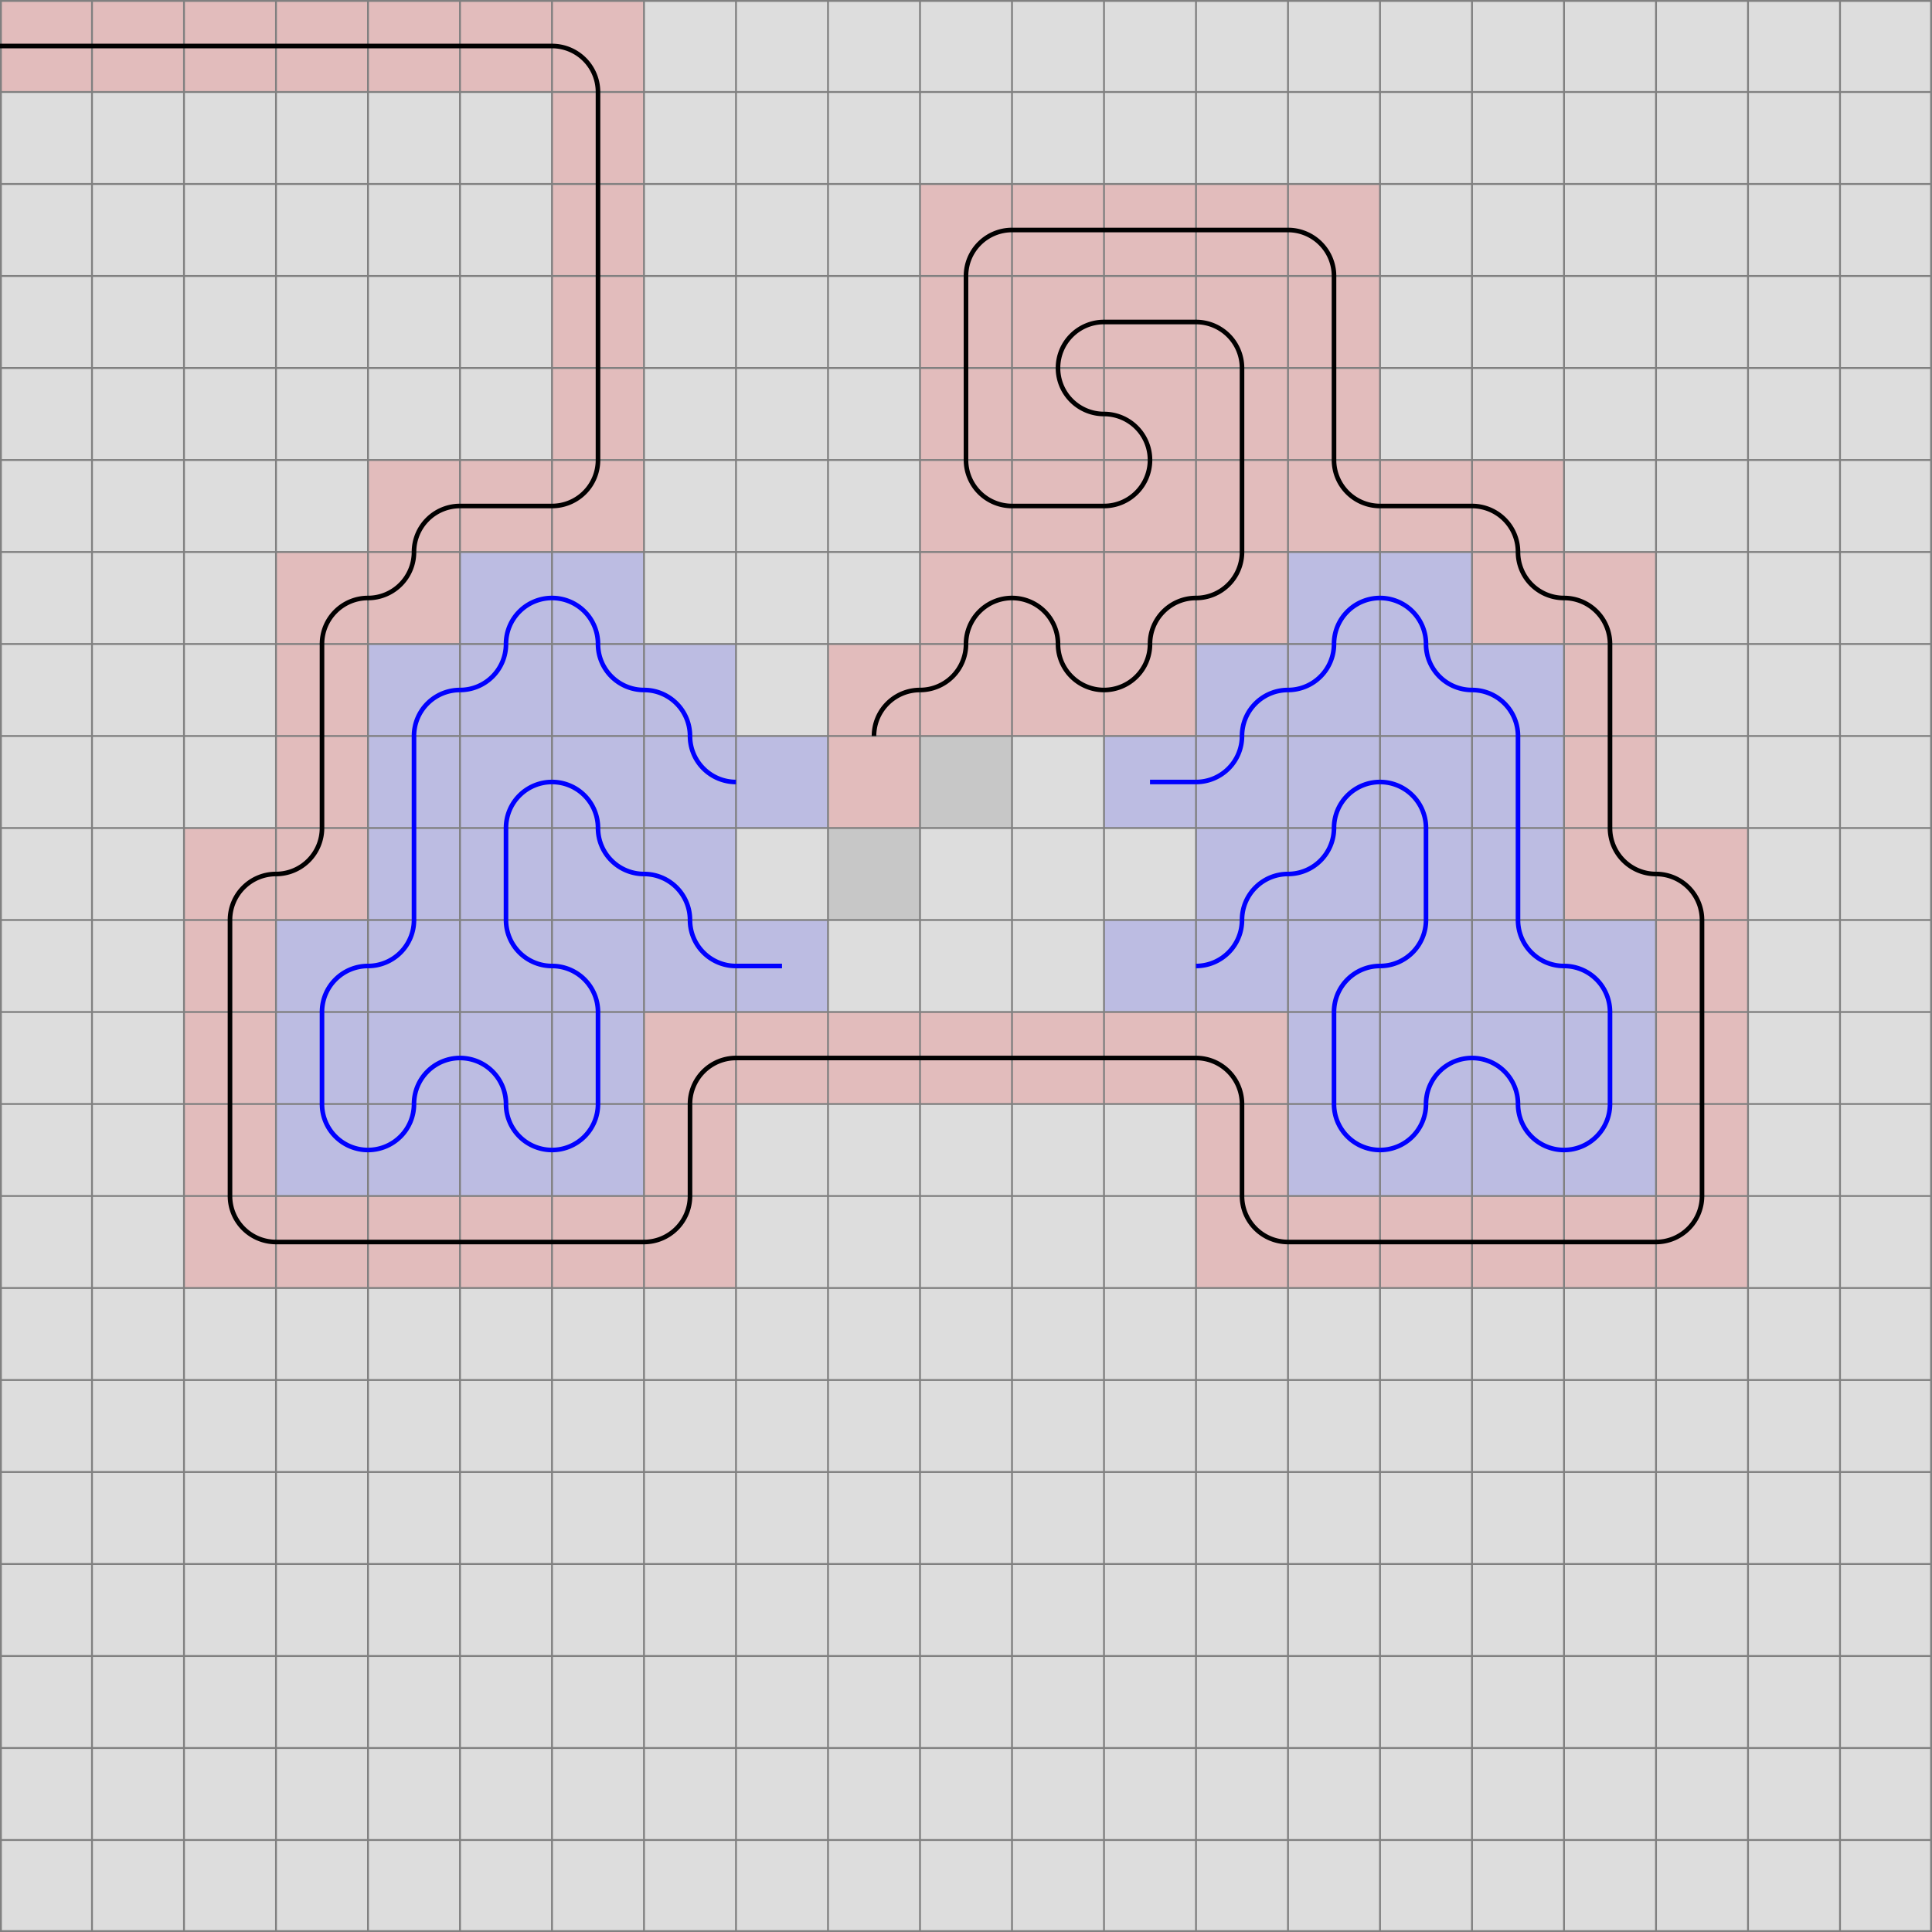 <svg xmlns="http://www.w3.org/2000/svg" viewBox="0 0 21 21">
	<path d="M0,0 h21 v21 h-21 z" fill="#dddddd" />
	<rect width="1" height="1" x="0" y="0" fill="#ff0000" fill-opacity="0.15" />
	<rect width="1" height="1" x="1" y="0" fill="#ff0000" fill-opacity="0.15" />
	<rect width="1" height="1" x="2" y="0" fill="#ff0000" fill-opacity="0.15" />
	<rect width="1" height="1" x="3" y="0" fill="#ff0000" fill-opacity="0.15" />
	<rect width="1" height="1" x="4" y="0" fill="#ff0000" fill-opacity="0.15" />
	<rect width="1" height="1" x="5" y="0" fill="#ff0000" fill-opacity="0.15" />
	<rect width="1" height="1" x="6" y="0" fill="#ff0000" fill-opacity="0.15" />
	<rect width="1" height="1" x="6" y="1" fill="#ff0000" fill-opacity="0.15" />
	<rect width="1" height="1" x="6" y="2" fill="#ff0000" fill-opacity="0.15" />
	<rect width="1" height="1" x="6" y="3" fill="#ff0000" fill-opacity="0.15" />
	<rect width="1" height="1" x="6" y="4" fill="#ff0000" fill-opacity="0.15" />
	<rect width="1" height="1" x="6" y="5" fill="#ff0000" fill-opacity="0.15" />
	<rect width="1" height="1" x="5" y="5" fill="#ff0000" fill-opacity="0.15" />
	<rect width="1" height="1" x="4" y="5" fill="#ff0000" fill-opacity="0.15" />
	<rect width="1" height="1" x="4" y="6" fill="#ff0000" fill-opacity="0.15" />
	<rect width="1" height="1" x="3" y="6" fill="#ff0000" fill-opacity="0.15" />
	<rect width="1" height="1" x="3" y="7" fill="#ff0000" fill-opacity="0.15" />
	<rect width="1" height="1" x="3" y="8" fill="#ff0000" fill-opacity="0.15" />
	<rect width="1" height="1" x="3" y="9" fill="#ff0000" fill-opacity="0.15" />
	<rect width="1" height="1" x="2" y="9" fill="#ff0000" fill-opacity="0.15" />
	<rect width="1" height="1" x="2" y="10" fill="#ff0000" fill-opacity="0.15" />
	<rect width="1" height="1" x="2" y="11" fill="#ff0000" fill-opacity="0.15" />
	<rect width="1" height="1" x="2" y="12" fill="#ff0000" fill-opacity="0.15" />
	<rect width="1" height="1" x="2" y="13" fill="#ff0000" fill-opacity="0.15" />
	<rect width="1" height="1" x="3" y="13" fill="#ff0000" fill-opacity="0.15" />
	<rect width="1" height="1" x="4" y="13" fill="#ff0000" fill-opacity="0.15" />
	<rect width="1" height="1" x="5" y="13" fill="#ff0000" fill-opacity="0.15" />
	<rect width="1" height="1" x="6" y="13" fill="#ff0000" fill-opacity="0.15" />
	<rect width="1" height="1" x="7" y="13" fill="#ff0000" fill-opacity="0.15" />
	<rect width="1" height="1" x="7" y="12" fill="#ff0000" fill-opacity="0.15" />
	<rect width="1" height="1" x="7" y="11" fill="#ff0000" fill-opacity="0.15" />
	<rect width="1" height="1" x="8" y="11" fill="#ff0000" fill-opacity="0.15" />
	<rect width="1" height="1" x="9" y="11" fill="#ff0000" fill-opacity="0.15" />
	<rect width="1" height="1" x="10" y="11" fill="#ff0000" fill-opacity="0.15" />
	<rect width="1" height="1" x="11" y="11" fill="#ff0000" fill-opacity="0.15" />
	<rect width="1" height="1" x="12" y="11" fill="#ff0000" fill-opacity="0.15" />
	<rect width="1" height="1" x="13" y="11" fill="#ff0000" fill-opacity="0.15" />
	<rect width="1" height="1" x="13" y="12" fill="#ff0000" fill-opacity="0.15" />
	<rect width="1" height="1" x="13" y="13" fill="#ff0000" fill-opacity="0.15" />
	<rect width="1" height="1" x="14" y="13" fill="#ff0000" fill-opacity="0.15" />
	<rect width="1" height="1" x="15" y="13" fill="#ff0000" fill-opacity="0.15" />
	<rect width="1" height="1" x="16" y="13" fill="#ff0000" fill-opacity="0.15" />
	<rect width="1" height="1" x="17" y="13" fill="#ff0000" fill-opacity="0.15" />
	<rect width="1" height="1" x="18" y="13" fill="#ff0000" fill-opacity="0.15" />
	<rect width="1" height="1" x="18" y="12" fill="#ff0000" fill-opacity="0.15" />
	<rect width="1" height="1" x="18" y="11" fill="#ff0000" fill-opacity="0.15" />
	<rect width="1" height="1" x="18" y="10" fill="#ff0000" fill-opacity="0.15" />
	<rect width="1" height="1" x="18" y="9" fill="#ff0000" fill-opacity="0.15" />
	<rect width="1" height="1" x="17" y="9" fill="#ff0000" fill-opacity="0.15" />
	<rect width="1" height="1" x="17" y="8" fill="#ff0000" fill-opacity="0.15" />
	<rect width="1" height="1" x="17" y="7" fill="#ff0000" fill-opacity="0.15" />
	<rect width="1" height="1" x="17" y="6" fill="#ff0000" fill-opacity="0.15" />
	<rect width="1" height="1" x="16" y="6" fill="#ff0000" fill-opacity="0.15" />
	<rect width="1" height="1" x="16" y="5" fill="#ff0000" fill-opacity="0.15" />
	<rect width="1" height="1" x="15" y="5" fill="#ff0000" fill-opacity="0.15" />
	<rect width="1" height="1" x="14" y="5" fill="#ff0000" fill-opacity="0.15" />
	<rect width="1" height="1" x="14" y="4" fill="#ff0000" fill-opacity="0.15" />
	<rect width="1" height="1" x="14" y="3" fill="#ff0000" fill-opacity="0.15" />
	<rect width="1" height="1" x="14" y="2" fill="#ff0000" fill-opacity="0.15" />
	<rect width="1" height="1" x="13" y="2" fill="#ff0000" fill-opacity="0.15" />
	<rect width="1" height="1" x="12" y="2" fill="#ff0000" fill-opacity="0.15" />
	<rect width="1" height="1" x="11" y="2" fill="#ff0000" fill-opacity="0.15" />
	<rect width="1" height="1" x="10" y="2" fill="#ff0000" fill-opacity="0.15" />
	<rect width="1" height="1" x="10" y="3" fill="#ff0000" fill-opacity="0.15" />
	<rect width="1" height="1" x="10" y="4" fill="#ff0000" fill-opacity="0.15" />
	<rect width="1" height="1" x="10" y="5" fill="#ff0000" fill-opacity="0.15" />
	<rect width="1" height="1" x="11" y="5" fill="#ff0000" fill-opacity="0.15" />
	<rect width="1" height="1" x="12" y="5" fill="#ff0000" fill-opacity="0.15" />
	<rect width="1" height="1" x="12" y="4" fill="#ff0000" fill-opacity="0.15" />
	<rect width="1" height="1" x="11" y="4" fill="#ff0000" fill-opacity="0.15" />
	<rect width="1" height="1" x="11" y="3" fill="#ff0000" fill-opacity="0.15" />
	<rect width="1" height="1" x="12" y="3" fill="#ff0000" fill-opacity="0.15" />
	<rect width="1" height="1" x="13" y="3" fill="#ff0000" fill-opacity="0.15" />
	<rect width="1" height="1" x="13" y="4" fill="#ff0000" fill-opacity="0.15" />
	<rect width="1" height="1" x="13" y="5" fill="#ff0000" fill-opacity="0.15" />
	<rect width="1" height="1" x="13" y="6" fill="#ff0000" fill-opacity="0.15" />
	<rect width="1" height="1" x="12" y="6" fill="#ff0000" fill-opacity="0.15" />
	<rect width="1" height="1" x="12" y="7" fill="#ff0000" fill-opacity="0.15" />
	<rect width="1" height="1" x="11" y="7" fill="#ff0000" fill-opacity="0.15" />
	<rect width="1" height="1" x="11" y="6" fill="#ff0000" fill-opacity="0.15" />
	<rect width="1" height="1" x="10" y="6" fill="#ff0000" fill-opacity="0.15" />
	<rect width="1" height="1" x="10" y="7" fill="#ff0000" fill-opacity="0.15" />
	<rect width="1" height="1" x="9" y="7" fill="#ff0000" fill-opacity="0.15" />
	<rect width="1" height="1" x="9" y="8" fill="#ff0000" fill-opacity="0.15" />
	<rect width="1" height="1" x="12" y="8" fill="#0000ff" fill-opacity="0.15" />
	<rect width="1" height="1" x="13" y="8" fill="#0000ff" fill-opacity="0.15" />
	<rect width="1" height="1" x="13" y="7" fill="#0000ff" fill-opacity="0.15" />
	<rect width="1" height="1" x="14" y="7" fill="#0000ff" fill-opacity="0.15" />
	<rect width="1" height="1" x="14" y="6" fill="#0000ff" fill-opacity="0.15" />
	<rect width="1" height="1" x="15" y="6" fill="#0000ff" fill-opacity="0.15" />
	<rect width="1" height="1" x="15" y="7" fill="#0000ff" fill-opacity="0.15" />
	<rect width="1" height="1" x="16" y="7" fill="#0000ff" fill-opacity="0.15" />
	<rect width="1" height="1" x="16" y="8" fill="#0000ff" fill-opacity="0.15" />
	<rect width="1" height="1" x="16" y="9" fill="#0000ff" fill-opacity="0.15" />
	<rect width="1" height="1" x="16" y="10" fill="#0000ff" fill-opacity="0.15" />
	<rect width="1" height="1" x="17" y="10" fill="#0000ff" fill-opacity="0.15" />
	<rect width="1" height="1" x="17" y="11" fill="#0000ff" fill-opacity="0.15" />
	<rect width="1" height="1" x="17" y="12" fill="#0000ff" fill-opacity="0.15" />
	<rect width="1" height="1" x="16" y="12" fill="#0000ff" fill-opacity="0.15" />
	<rect width="1" height="1" x="16" y="11" fill="#0000ff" fill-opacity="0.15" />
	<rect width="1" height="1" x="15" y="11" fill="#0000ff" fill-opacity="0.15" />
	<rect width="1" height="1" x="15" y="12" fill="#0000ff" fill-opacity="0.15" />
	<rect width="1" height="1" x="14" y="12" fill="#0000ff" fill-opacity="0.15" />
	<rect width="1" height="1" x="14" y="11" fill="#0000ff" fill-opacity="0.15" />
	<rect width="1" height="1" x="14" y="10" fill="#0000ff" fill-opacity="0.15" />
	<rect width="1" height="1" x="15" y="10" fill="#0000ff" fill-opacity="0.15" />
	<rect width="1" height="1" x="15" y="9" fill="#0000ff" fill-opacity="0.15" />
	<rect width="1" height="1" x="15" y="8" fill="#0000ff" fill-opacity="0.15" />
	<rect width="1" height="1" x="14" y="8" fill="#0000ff" fill-opacity="0.15" />
	<rect width="1" height="1" x="14" y="9" fill="#0000ff" fill-opacity="0.15" />
	<rect width="1" height="1" x="13" y="9" fill="#0000ff" fill-opacity="0.15" />
	<rect width="1" height="1" x="13" y="10" fill="#0000ff" fill-opacity="0.15" />
	<rect width="1" height="1" x="12" y="10" fill="#0000ff" fill-opacity="0.15" />
	<rect width="1" height="1" x="8" y="10" fill="#0000ff" fill-opacity="0.15" />
	<rect width="1" height="1" x="7" y="10" fill="#0000ff" fill-opacity="0.15" />
	<rect width="1" height="1" x="7" y="9" fill="#0000ff" fill-opacity="0.15" />
	<rect width="1" height="1" x="6" y="9" fill="#0000ff" fill-opacity="0.15" />
	<rect width="1" height="1" x="6" y="8" fill="#0000ff" fill-opacity="0.15" />
	<rect width="1" height="1" x="5" y="8" fill="#0000ff" fill-opacity="0.15" />
	<rect width="1" height="1" x="5" y="9" fill="#0000ff" fill-opacity="0.15" />
	<rect width="1" height="1" x="5" y="10" fill="#0000ff" fill-opacity="0.15" />
	<rect width="1" height="1" x="6" y="10" fill="#0000ff" fill-opacity="0.15" />
	<rect width="1" height="1" x="6" y="11" fill="#0000ff" fill-opacity="0.15" />
	<rect width="1" height="1" x="6" y="12" fill="#0000ff" fill-opacity="0.15" />
	<rect width="1" height="1" x="5" y="12" fill="#0000ff" fill-opacity="0.15" />
	<rect width="1" height="1" x="5" y="11" fill="#0000ff" fill-opacity="0.15" />
	<rect width="1" height="1" x="4" y="11" fill="#0000ff" fill-opacity="0.15" />
	<rect width="1" height="1" x="4" y="12" fill="#0000ff" fill-opacity="0.15" />
	<rect width="1" height="1" x="3" y="12" fill="#0000ff" fill-opacity="0.15" />
	<rect width="1" height="1" x="3" y="11" fill="#0000ff" fill-opacity="0.15" />
	<rect width="1" height="1" x="3" y="10" fill="#0000ff" fill-opacity="0.15" />
	<rect width="1" height="1" x="4" y="10" fill="#0000ff" fill-opacity="0.15" />
	<rect width="1" height="1" x="4" y="9" fill="#0000ff" fill-opacity="0.15" />
	<rect width="1" height="1" x="4" y="8" fill="#0000ff" fill-opacity="0.15" />
	<rect width="1" height="1" x="4" y="7" fill="#0000ff" fill-opacity="0.15" />
	<rect width="1" height="1" x="5" y="7" fill="#0000ff" fill-opacity="0.15" />
	<rect width="1" height="1" x="5" y="6" fill="#0000ff" fill-opacity="0.15" />
	<rect width="1" height="1" x="6" y="6" fill="#0000ff" fill-opacity="0.15" />
	<rect width="1" height="1" x="6" y="7" fill="#0000ff" fill-opacity="0.15" />
	<rect width="1" height="1" x="7" y="7" fill="#0000ff" fill-opacity="0.15" />
	<rect width="1" height="1" x="7" y="8" fill="#0000ff" fill-opacity="0.15" />
	<rect width="1" height="1" x="8" y="8" fill="#0000ff" fill-opacity="0.15" />
	<rect width="1" height="1" x="9" y="9" fill="#000000" fill-opacity="0.1" />
	<rect width="1" height="1" x="10" y="8" fill="#000000" fill-opacity="0.1" />
	<path fill="transparent" stroke="gray" stroke-width="0.02" d="M 0.01 0 v 21" />
	<path fill="transparent" stroke="gray" stroke-width="0.02" d="M 0 0.01 h 21" />
	<path fill="transparent" stroke="gray" stroke-width="0.02" d="M 1 0 v 21" />
	<path fill="transparent" stroke="gray" stroke-width="0.02" d="M 0 1 h 21" />
	<path fill="transparent" stroke="gray" stroke-width="0.02" d="M 2 0 v 21" />
	<path fill="transparent" stroke="gray" stroke-width="0.02" d="M 0 2 h 21" />
	<path fill="transparent" stroke="gray" stroke-width="0.02" d="M 3 0 v 21" />
	<path fill="transparent" stroke="gray" stroke-width="0.02" d="M 0 3 h 21" />
	<path fill="transparent" stroke="gray" stroke-width="0.02" d="M 4 0 v 21" />
	<path fill="transparent" stroke="gray" stroke-width="0.02" d="M 0 4 h 21" />
	<path fill="transparent" stroke="gray" stroke-width="0.02" d="M 5 0 v 21" />
	<path fill="transparent" stroke="gray" stroke-width="0.02" d="M 0 5 h 21" />
	<path fill="transparent" stroke="gray" stroke-width="0.02" d="M 6 0 v 21" />
	<path fill="transparent" stroke="gray" stroke-width="0.02" d="M 0 6 h 21" />
	<path fill="transparent" stroke="gray" stroke-width="0.02" d="M 7 0 v 21" />
	<path fill="transparent" stroke="gray" stroke-width="0.02" d="M 0 7 h 21" />
	<path fill="transparent" stroke="gray" stroke-width="0.02" d="M 8 0 v 21" />
	<path fill="transparent" stroke="gray" stroke-width="0.02" d="M 0 8 h 21" />
	<path fill="transparent" stroke="gray" stroke-width="0.02" d="M 9 0 v 21" />
	<path fill="transparent" stroke="gray" stroke-width="0.02" d="M 0 9 h 21" />
	<path fill="transparent" stroke="gray" stroke-width="0.02" d="M 10 0 v 21" />
	<path fill="transparent" stroke="gray" stroke-width="0.02" d="M 0 10 h 21" />
	<path fill="transparent" stroke="gray" stroke-width="0.02" d="M 11 0 v 21" />
	<path fill="transparent" stroke="gray" stroke-width="0.02" d="M 0 11 h 21" />
	<path fill="transparent" stroke="gray" stroke-width="0.02" d="M 12 0 v 21" />
	<path fill="transparent" stroke="gray" stroke-width="0.02" d="M 0 12 h 21" />
	<path fill="transparent" stroke="gray" stroke-width="0.02" d="M 13 0 v 21" />
	<path fill="transparent" stroke="gray" stroke-width="0.02" d="M 0 13 h 21" />
	<path fill="transparent" stroke="gray" stroke-width="0.02" d="M 14 0 v 21" />
	<path fill="transparent" stroke="gray" stroke-width="0.02" d="M 0 14 h 21" />
	<path fill="transparent" stroke="gray" stroke-width="0.02" d="M 15 0 v 21" />
	<path fill="transparent" stroke="gray" stroke-width="0.02" d="M 0 15 h 21" />
	<path fill="transparent" stroke="gray" stroke-width="0.02" d="M 16 0 v 21" />
	<path fill="transparent" stroke="gray" stroke-width="0.02" d="M 0 16 h 21" />
	<path fill="transparent" stroke="gray" stroke-width="0.02" d="M 17 0 v 21" />
	<path fill="transparent" stroke="gray" stroke-width="0.02" d="M 0 17 h 21" />
	<path fill="transparent" stroke="gray" stroke-width="0.02" d="M 18 0 v 21" />
	<path fill="transparent" stroke="gray" stroke-width="0.02" d="M 0 18 h 21" />
	<path fill="transparent" stroke="gray" stroke-width="0.02" d="M 19 0 v 21" />
	<path fill="transparent" stroke="gray" stroke-width="0.02" d="M 0 19 h 21" />
	<path fill="transparent" stroke="gray" stroke-width="0.02" d="M 20 0 v 21" />
	<path fill="transparent" stroke="gray" stroke-width="0.02" d="M 0 20 h 21" />
	<path fill="transparent" stroke="gray" stroke-width="0.02" d="M 20.99 0 v 21" />
	<path fill="transparent" stroke="gray" stroke-width="0.02" d="M 0 20.99 h 21" />
	<path d="M 0 0.5
L 1 0.5
L 2 0.5
L 3 0.5
L 4 0.5
L 5 0.5
L 6 0.5
A 0.5 0.5 0 0 1 6.5 1
L 6.5 2
L 6.5 3
L 6.5 4
L 6.5 5
A 0.5 0.5 0 0 1 6 5.5
L 5 5.5
A 0.5 0.5 0 0 0 4.5 6
A 0.5 0.5 0 0 1 4 6.5
A 0.5 0.5 0 0 0 3.5 7
L 3.5 8
L 3.5 9
A 0.5 0.5 0 0 1 3 9.5
A 0.5 0.5 0 0 0 2.5 10
L 2.5 11
L 2.5 12
L 2.5 13
A 0.5 0.5 0 0 0 3 13.5
L 4 13.5
L 5 13.5
L 6 13.5
L 7 13.5
A 0.5 0.5 0 0 0 7.5 13
L 7.5 12
A 0.5 0.5 0 0 1 8 11.5
L 9 11.5
L 10 11.5
L 11 11.5
L 12 11.5
L 13 11.5
A 0.5 0.5 0 0 1 13.5 12
L 13.5 13
A 0.5 0.5 0 0 0 14 13.5
L 15 13.5
L 16 13.5
L 17 13.5
L 18 13.5
A 0.5 0.5 0 0 0 18.5 13
L 18.5 12
L 18.5 11
L 18.5 10
A 0.5 0.5 0 0 0 18 9.5
A 0.5 0.5 0 0 1 17.5 9
L 17.5 8
L 17.5 7
A 0.5 0.5 0 0 0 17 6.5
A 0.5 0.5 0 0 1 16.5 6
A 0.5 0.5 0 0 0 16 5.5
L 15 5.5
A 0.5 0.5 0 0 1 14.5 5
L 14.5 4
L 14.5 3
A 0.5 0.5 0 0 0 14 2.5
L 13 2.5
L 12 2.5
L 11 2.5
A 0.5 0.5 0 0 0 10.5 3
L 10.5 4
L 10.5 5
A 0.5 0.5 0 0 0 11 5.5
L 12 5.5
A 0.5 0.5 0 0 0 12.5 5
A 0.5 0.5 0 0 0 12 4.5
A 0.5 0.5 0 0 1 11.5 4
A 0.5 0.5 0 0 1 12 3.5
L 13 3.5
A 0.5 0.5 0 0 1 13.5 4
L 13.5 5
L 13.5 6
A 0.5 0.5 0 0 1 13 6.5
A 0.5 0.5 0 0 0 12.5 7
A 0.5 0.5 0 0 1 12 7.5
A 0.5 0.5 0 0 1 11.5 7
A 0.5 0.5 0 0 0 11 6.5
A 0.5 0.5 0 0 0 10.5 7
A 0.5 0.5 0 0 1 10 7.5
A 0.5 0.5 0 0 0 9.5 8" fill="white" fill-opacity="0" stroke="black" stroke-width="0.05" />
	<path d="M 12.5 8.5
L 13 8.5
A 0.5 0.5 0 0 0 13.5 8
A 0.5 0.5 0 0 1 14 7.5
A 0.5 0.5 0 0 0 14.5 7
A 0.5 0.5 0 0 1 15 6.5
A 0.5 0.5 0 0 1 15.5 7
A 0.5 0.5 0 0 0 16 7.5
A 0.5 0.5 0 0 1 16.5 8
L 16.5 9
L 16.5 10
A 0.5 0.5 0 0 0 17 10.5
A 0.5 0.5 0 0 1 17.5 11
L 17.5 12
A 0.5 0.5 0 0 1 17 12.5
A 0.5 0.5 0 0 1 16.5 12
A 0.5 0.5 0 0 0 16 11.5
A 0.5 0.5 0 0 0 15.5 12
A 0.5 0.5 0 0 1 15 12.5
A 0.5 0.5 0 0 1 14.5 12
L 14.5 11
A 0.5 0.5 0 0 1 15 10.5
A 0.5 0.5 0 0 0 15.5 10
L 15.5 9
A 0.5 0.5 0 0 0 15 8.5
A 0.5 0.5 0 0 0 14.5 9
A 0.5 0.5 0 0 1 14 9.5
A 0.5 0.5 0 0 0 13.5 10
A 0.5 0.5 0 0 1 13 10.5
" fill="white" fill-opacity="0" stroke="blue" stroke-width="0.05" />
	<path d="M 8.5 10.5
L 8 10.5
A 0.5 0.5 0 0 1 7.5 10
A 0.5 0.5 0 0 0 7 9.5
A 0.5 0.5 0 0 1 6.5 9
A 0.5 0.5 0 0 0 6 8.5
A 0.5 0.5 0 0 0 5.5 9
L 5.5 10
A 0.5 0.5 0 0 0 6 10.5
A 0.5 0.5 0 0 1 6.5 11
L 6.5 12
A 0.5 0.5 0 0 1 6 12.5
A 0.5 0.5 0 0 1 5.5 12
A 0.5 0.5 0 0 0 5 11.5
A 0.5 0.5 0 0 0 4.5 12
A 0.5 0.5 0 0 1 4 12.5
A 0.5 0.5 0 0 1 3.5 12
L 3.5 11
A 0.5 0.5 0 0 1 4 10.5
A 0.5 0.5 0 0 0 4.5 10
L 4.5 9
L 4.5 8
A 0.5 0.5 0 0 1 5 7.5
A 0.5 0.5 0 0 0 5.5 7
A 0.5 0.5 0 0 1 6 6.5
A 0.5 0.5 0 0 1 6.5 7
A 0.5 0.5 0 0 0 7 7.5
A 0.5 0.5 0 0 1 7.5 8
A 0.5 0.5 0 0 0 8 8.5
" fill="white" fill-opacity="0" stroke="blue" stroke-width="0.05" />
</svg>